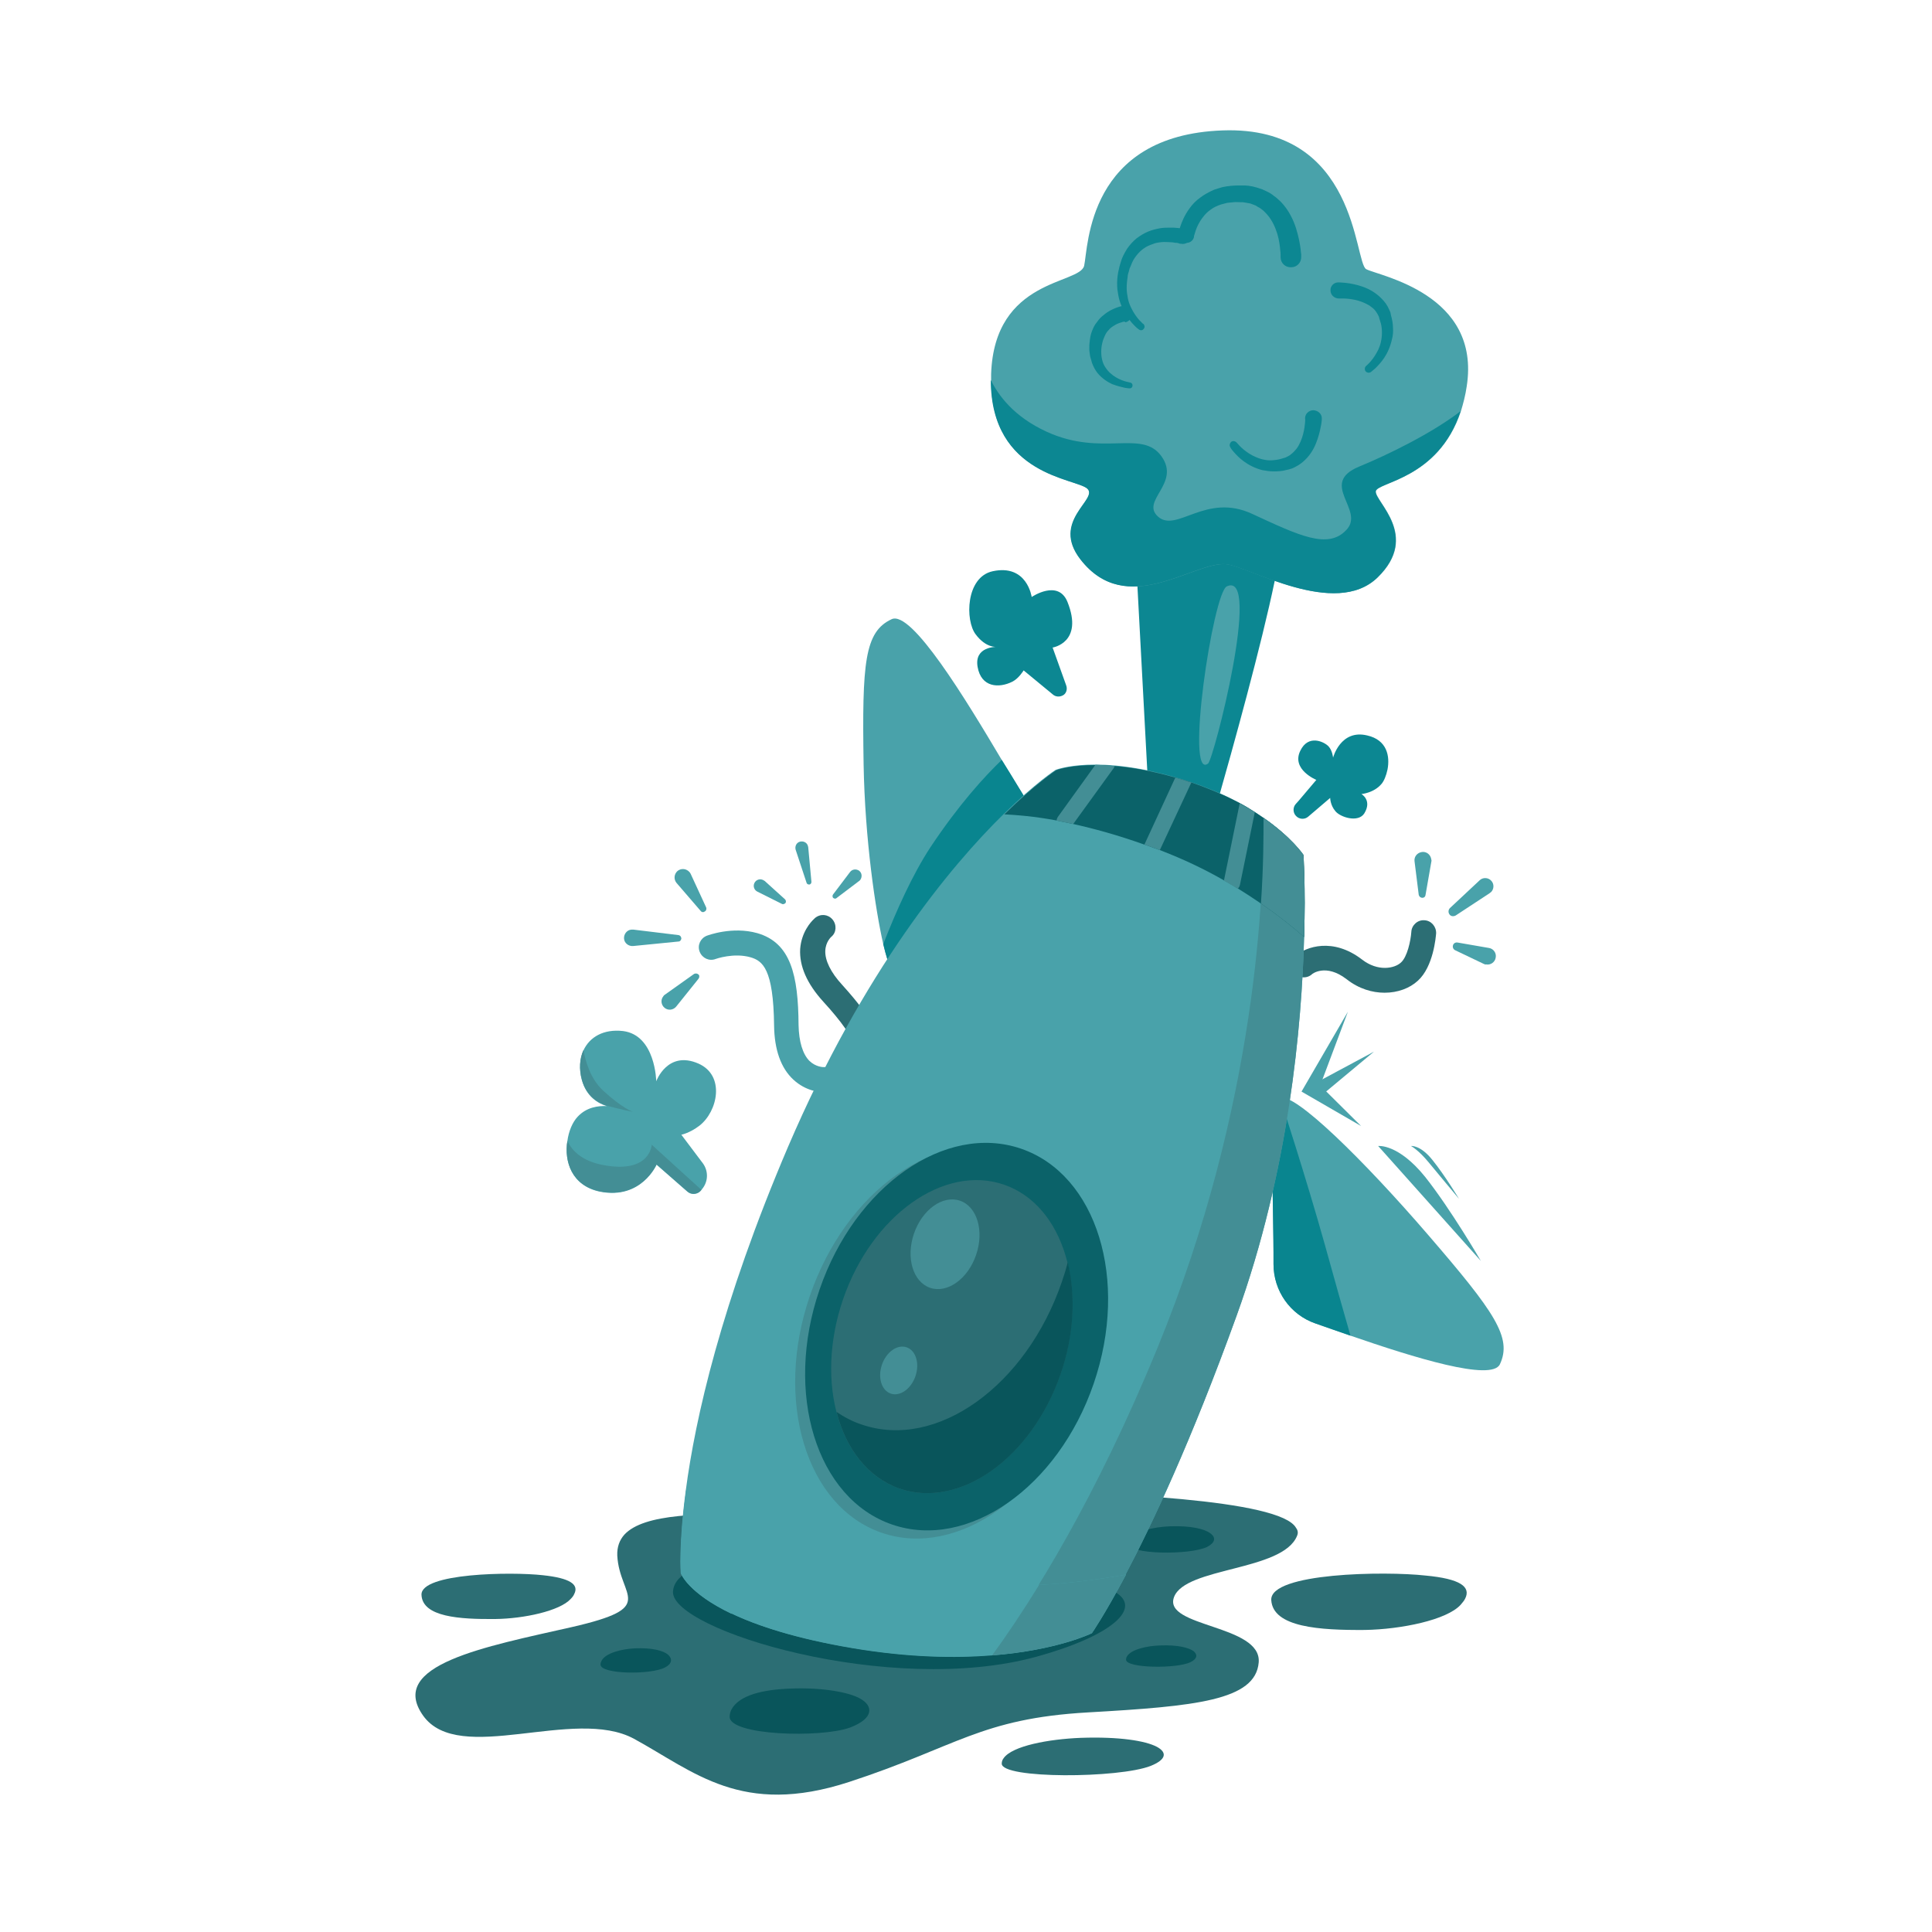<svg width="857" height="857" viewBox="0 0 857 857" fill="none" xmlns="http://www.w3.org/2000/svg">
<path d="M575.332 681.315C568.905 697.027 525.769 695.027 520.77 708.453C515.771 721.88 559.763 720.594 558.335 737.449C556.907 754.303 530.34 756.874 482.633 759.588C434.927 762.302 424.357 774.871 376.651 790.44C328.945 806.009 307.948 785.869 281.238 771.3C254.671 756.874 203.68 783.441 187.683 761.016C171.685 738.448 215.249 730.45 253.672 721.737C292.237 712.881 274.811 708.739 273.811 690.028C273.668 686.171 274.811 683.172 276.953 680.744C285.666 671.317 310.948 671.174 341.228 671.745C379.365 672.602 388.935 659.89 442.069 661.033C491.061 662.033 567.905 665.032 574.904 677.744C575.761 678.887 575.904 680.03 575.332 681.315Z" fill="#2C6E74"/>
<path d="M649.891 709.168C649.462 710.025 648.748 710.882 647.891 711.881C641.749 718.595 621.61 722.737 605.47 723.022C585.473 723.165 564.619 721.88 563.905 709.739C563.334 697.598 614.468 696.884 632.322 698.884C647.748 700.312 652.605 703.883 649.891 709.168Z" fill="#2C6E74"/>
<path d="M254.671 707.167C254.386 707.882 253.814 708.596 253.1 709.31C248.244 714.595 232.389 718.023 219.677 718.166C203.965 718.308 187.397 717.309 186.968 707.453C186.54 697.74 226.819 697.169 240.816 698.74C252.957 700.026 256.957 702.882 254.671 707.167Z" fill="#2C6E74"/>
<path d="M510.486 783.298C496.488 788.868 444.211 789.154 444.354 782.298C444.354 781.441 444.639 780.584 445.211 779.87C449.067 774.442 465.065 771.442 479.491 770.871C496.488 770.3 508.057 772.157 513.199 774.87C517.913 777.441 517.199 780.584 510.486 783.298Z" fill="#2C6E74"/>
<path d="M377.079 766.301C364.224 771.014 323.374 769.872 323.66 761.444C323.66 760.445 323.945 759.445 324.374 758.445C327.802 751.875 338.514 749.446 350.798 749.018C365.081 748.447 376.794 750.732 381.507 753.446C387.506 756.731 387.649 762.301 377.079 766.301Z" fill="#09555B"/>
<path d="M535.482 686.172C527.912 689.886 500.345 689.6 500.488 684.744C500.488 684.172 500.631 683.601 500.916 683.03C503.059 679.316 511.486 677.316 519.199 677.031C528.198 676.745 534.339 678.173 536.91 680.173C539.481 682.03 539.053 684.315 535.482 686.172Z" fill="#09555B"/>
<path d="M528.055 737.306C521.913 740.306 499.345 740.02 499.488 736.164C499.488 735.735 499.631 735.164 499.916 734.735C501.63 731.736 508.629 730.022 514.914 729.879C522.341 729.593 527.34 730.879 529.483 732.45C531.34 734.021 531.054 735.878 528.055 737.306Z" fill="#09555B"/>
<path d="M459.78 734.877C394.934 752.731 297.664 723.022 298.521 706.025C298.664 703.882 299.521 702.026 301.092 700.312C312.233 688.028 357.654 684.6 398.933 687.028C447.354 690.028 480.062 697.741 494.346 706.025C507.344 713.309 492.917 725.736 459.78 734.877Z" fill="#09555B"/>
<path d="M295.093 739.591C288.951 743.019 266.098 742.733 266.384 738.305C266.384 737.734 266.526 737.306 266.812 736.734C268.526 733.306 275.525 731.449 281.81 731.164C289.237 730.878 294.236 732.164 296.379 734.02C298.378 735.877 298.093 738.02 295.093 739.591Z" fill="#09555B"/>
<path d="M503.345 237.675C503.345 237.675 499.631 226.106 512.486 225.391C525.341 224.82 512.486 205.823 525.341 194.825C538.196 183.827 553.479 188.683 554.051 203.395C554.622 218.107 552.194 227.248 554.051 230.962C555.907 234.676 561.335 224.249 568.048 231.533C574.761 238.818 533.197 379.509 533.197 379.509L510.629 373.938L503.345 237.675Z" fill="#0C8792"/>
<path d="M544.195 260.1C538.053 262.957 525.484 346.943 535.911 338.658C538.339 336.802 559.907 252.816 544.195 260.1Z" fill="#49A2AA"/>
<path d="M650.605 171.4C650.034 175.399 649.034 179.113 648.034 182.398C638.036 212.679 610.755 213.821 610.326 217.963C609.898 222.534 630.037 237.674 611.183 256.1C592.329 274.525 553.907 251.101 543.766 250.244C529.483 249.101 499.773 274.525 479.348 248.101C466.208 231.104 487.347 221.534 482.491 216.821C477.634 212.107 439.641 211.25 439.641 168.543C439.641 167.686 439.641 166.829 439.641 165.972C441.069 123.265 479.063 126.264 480.919 117.837C482.776 109.41 482.348 59.99 542.338 57.847C602.471 55.705 600.614 116.552 606.041 119.408C611.755 122.408 657.033 130.264 650.605 171.4Z" fill="#49A2AA"/>
<path d="M602.899 206.965C615.754 201.68 635.037 192.253 647.892 182.398C637.894 212.678 610.612 213.821 610.184 217.963C609.755 222.534 629.895 237.674 611.041 256.1C592.187 274.525 553.765 251.101 543.624 250.244C529.34 249.101 499.631 274.525 479.206 248.101C466.065 231.104 487.204 221.534 482.348 216.821C477.492 212.107 439.498 211.25 439.498 168.543C442.783 175.256 449.639 184.826 464.351 191.539C489.061 202.823 506.487 190.254 515.2 202.394C523.913 214.535 505.63 222.105 513.771 229.247C522.056 236.389 534.911 218.392 555.479 227.962C576.19 237.531 589.045 243.816 597.186 235.103C605.756 226.248 584.617 214.535 602.899 206.965Z" fill="#0C8792"/>
<path d="M505.345 146.261C505.345 146.261 505.202 146.118 504.773 145.832C504.345 145.546 503.916 145.118 503.202 144.404C501.917 143.118 500.203 141.119 498.774 138.405C498.06 137.119 497.346 135.548 496.775 133.834C496.203 132.12 495.918 130.263 495.632 128.264C495.489 126.264 495.489 124.264 495.775 122.265C495.918 121.265 496.06 120.265 496.346 119.265C496.489 118.694 496.489 118.408 496.775 117.551L497.203 116.123C497.632 114.409 498.774 112.266 499.917 110.409C501.06 108.695 502.631 106.981 504.202 105.696C505.916 104.41 507.63 103.411 509.344 102.696C511.058 101.982 512.915 101.554 514.486 101.268C516.057 100.982 517.628 100.982 518.914 100.982C520.199 100.982 521.342 100.982 522.342 101.125C523.342 101.268 524.056 101.268 524.484 101.411C525.056 101.554 525.341 101.554 525.341 101.554C527.198 101.982 528.341 103.696 527.912 105.553C527.484 107.41 525.77 108.553 523.913 108.124H523.77H523.484C523.484 108.124 523.342 108.124 523.056 107.981C522.627 107.838 522.199 107.696 521.342 107.696C520.628 107.553 519.771 107.41 518.628 107.41C517.628 107.41 516.486 107.267 515.2 107.41C513.915 107.553 512.629 107.696 511.344 108.267C510.058 108.695 508.63 109.267 507.487 110.124C506.202 110.981 505.059 112.123 504.059 113.409C503.059 114.694 502.345 115.837 501.631 117.837L501.06 119.122L500.774 120.265C500.488 121.122 500.203 121.979 500.203 122.836C499.917 124.55 499.774 126.264 499.774 127.835C499.774 129.406 500.06 131.12 500.345 132.549C500.631 133.977 501.202 135.405 501.774 136.548C502.916 138.976 504.345 140.833 505.345 141.976C505.916 142.547 506.344 142.975 506.63 143.261C506.916 143.547 507.059 143.69 507.059 143.69H507.201C507.773 144.261 507.916 145.261 507.344 145.832C506.916 146.546 506.059 146.689 505.345 146.261Z" fill="#0C8792"/>
<path d="M522.628 104.268C522.628 104.268 522.628 103.982 522.771 103.268C522.913 102.697 523.199 101.84 523.485 100.697C524.199 98.555 525.342 95.555 527.77 92.27C528.912 90.699 530.484 88.985 532.34 87.699C534.197 86.271 536.34 85.128 538.625 84.128C539.768 83.7 541.053 83.414 542.339 82.986C543.624 82.7 544.91 82.557 546.195 82.414C547.481 82.272 548.766 82.272 550.052 82.272H551.052H551.194H551.623H551.766H552.194L553.908 82.414C554.48 82.557 554.908 82.557 555.622 82.7L557.765 83.271C558.479 83.557 559.193 83.7 559.907 83.986L561.764 84.843C563.05 85.414 564.192 86.128 565.192 86.985C566.335 87.699 567.192 88.699 568.192 89.556C571.762 93.27 573.762 97.698 574.905 101.268C576.047 104.982 576.619 108.124 576.904 110.267C577.047 111.409 577.047 112.266 577.19 112.838C577.19 113.552 577.19 113.838 577.19 113.838C577.333 116.409 575.333 118.551 572.762 118.551C570.191 118.694 568.049 116.694 568.049 114.123V113.98V113.695C568.049 113.695 568.049 113.552 568.049 113.123C568.049 112.695 568.049 111.981 567.906 111.124C567.763 109.41 567.477 106.696 566.62 103.839C565.763 100.983 564.335 97.698 562.05 95.126C561.478 94.555 560.907 93.841 560.193 93.27C559.479 92.698 558.765 92.127 558.05 91.841L556.908 91.127C556.479 90.984 556.194 90.841 555.765 90.699L554.622 90.27C554.194 90.127 553.48 90.127 553.051 89.984L551.337 89.699H550.909H550.766C550.48 89.699 551.194 89.699 551.052 89.699H550.909H550.195C549.195 89.699 548.195 89.556 547.195 89.699C546.195 89.842 545.195 89.842 544.338 89.984C543.481 90.27 542.482 90.413 541.625 90.699C539.911 91.27 538.339 91.984 537.054 92.984C535.768 93.841 534.626 94.984 533.769 96.126C531.912 98.412 530.912 100.697 530.341 102.411C530.055 103.268 529.912 103.839 529.769 104.268C529.627 104.696 529.627 104.839 529.627 104.839V105.125C529.198 106.982 527.484 107.981 525.627 107.696C523.342 107.696 522.342 105.982 522.628 104.268Z" fill="#0C8792"/>
<path d="M593.616 125.265C593.616 125.265 594.616 125.265 596.187 125.407C597.758 125.55 599.9 125.836 602.471 126.55C605.042 127.264 608.042 128.407 610.899 130.692C612.327 131.835 613.612 133.12 614.755 134.692C615.326 135.549 615.755 136.263 616.183 137.263L616.755 138.548L617.04 139.976C617.469 141.405 617.897 143.547 617.897 145.261C618.04 147.118 617.897 148.832 617.469 150.403C616.755 153.688 615.469 156.545 614.041 158.688C612.613 160.83 611.041 162.401 610.042 163.401C608.899 164.401 608.185 164.972 608.185 164.972C607.471 165.544 606.328 165.401 605.757 164.687C605.185 163.972 605.328 162.83 606.042 162.258C605.899 162.401 608.47 160.402 610.613 156.545C611.756 154.688 612.613 152.26 612.898 149.546C613.041 148.261 613.041 146.832 612.898 145.547C612.755 144.119 612.47 143.119 611.898 141.405L611.613 140.405L611.184 139.548C610.899 138.977 610.47 138.405 610.184 137.977C609.47 136.977 608.47 136.263 607.471 135.549C605.328 134.263 603.043 133.406 600.9 132.978C598.758 132.549 597.044 132.406 595.758 132.406C594.473 132.406 593.901 132.406 593.901 132.406C591.902 132.406 590.188 130.835 590.188 128.835C590.045 126.979 591.616 125.265 593.616 125.265Z" fill="#0C8792"/>
<path d="M498.774 142.69C498.774 142.69 498.631 142.69 498.488 142.69C498.203 142.69 497.917 142.833 497.488 142.975C496.489 143.261 495.203 143.69 493.775 144.689C493.061 145.118 492.346 145.689 491.775 146.403C491.061 147.118 490.49 147.975 490.061 148.974C489.633 149.974 489.204 150.974 488.918 152.26C488.633 153.402 488.49 154.831 488.49 155.973C488.49 157.544 488.633 158.544 488.918 159.687C489.204 160.83 489.633 161.972 490.347 162.972C491.632 164.972 493.346 166.4 495.06 167.4C496.774 168.4 498.345 168.971 499.488 169.257C500.631 169.542 501.345 169.685 501.202 169.685C501.916 169.685 502.488 170.399 502.345 171.114C502.345 171.828 501.631 172.399 500.916 172.256C500.916 172.256 500.059 172.256 498.774 171.971C497.488 171.685 495.632 171.256 493.346 170.399C491.204 169.4 488.776 167.828 486.776 165.4C485.776 164.115 485.062 162.686 484.491 161.258C484.205 160.544 484.062 159.544 483.776 158.83C483.491 157.973 483.491 157.402 483.348 156.545C483.348 156.116 483.205 155.973 483.205 155.259V154.116C483.205 153.259 483.205 152.545 483.348 151.688C483.491 150.117 483.776 148.403 484.348 146.975C484.919 145.404 485.633 143.975 486.633 142.833C487.49 141.547 488.49 140.547 489.633 139.69C491.632 137.976 493.632 137.119 495.06 136.548C495.774 136.262 496.346 136.119 496.774 135.977C497.203 135.834 497.488 135.834 497.488 135.834C499.488 135.405 501.488 136.548 501.916 138.548C502.345 140.547 501.202 142.547 499.202 142.975C499.06 142.69 498.917 142.69 498.774 142.69Z" fill="#0C8792"/>
<path d="M586.331 185.825C586.331 185.825 586.33 186.825 586.045 188.396C585.759 189.967 585.331 192.11 584.474 194.681C583.617 197.252 582.331 200.251 579.903 202.965C578.76 204.251 577.332 205.536 575.618 206.536C574.761 206.965 573.904 207.536 573.047 207.822L571.619 208.25L570.333 208.536C568.905 208.964 566.762 209.107 565.048 209.107C563.192 209.107 561.478 208.821 559.906 208.536C556.621 207.679 553.907 206.25 551.765 204.679C549.622 203.108 548.194 201.537 547.194 200.394C546.194 199.252 545.766 198.537 545.766 198.395C545.195 197.68 545.48 196.538 546.194 195.966C546.909 195.395 548.051 195.681 548.623 196.395C548.623 196.252 550.337 198.823 554.193 201.251C556.05 202.394 558.478 203.537 561.049 203.965C562.334 204.251 563.763 204.251 565.048 204.108C566.477 203.965 567.477 203.822 569.191 203.251L570.19 202.965L571.047 202.537C571.619 202.251 572.19 201.965 572.619 201.537C573.618 200.823 574.475 199.823 575.19 198.966C576.618 196.966 577.475 194.681 578.046 192.538C578.618 190.396 578.76 188.682 578.903 187.396C579.046 186.111 578.903 185.54 578.903 185.54C578.903 183.54 580.617 181.969 582.617 181.969C584.759 182.112 586.473 183.683 586.331 185.825Z" fill="#0C8792"/>
<path d="M472.921 303.95L466.922 287.238C466.922 287.238 480.777 285.096 473.493 266.956C469.35 256.815 457.638 264.813 457.638 264.813C457.638 264.813 455.638 250.101 440.355 253.387C428.357 255.958 428.072 275.24 432.785 281.382C437.356 287.524 442.069 286.952 442.069 286.952C442.069 286.952 432.071 286.667 433.642 295.808C435.213 304.949 443.069 305.378 449.068 302.378C451.925 300.95 454.067 297.379 454.067 297.379L467.065 308.092C468.208 309.092 469.922 309.234 471.35 308.52C472.921 307.806 473.635 305.806 472.921 303.95Z" fill="#0C8792"/>
<path d="M615.468 341.372C614.897 344.086 613.897 346.514 612.755 347.8C609.327 351.799 603.899 352.227 603.899 352.227C603.899 352.227 608.755 354.941 605.185 360.797C602.471 365.082 594.472 362.511 592.33 359.798C590.044 357.084 590.044 353.941 590.044 353.941L580.331 362.226C578.76 363.654 576.189 363.511 574.761 361.797C573.476 360.369 573.476 358.084 574.761 356.655L576.046 355.227L583.902 345.943C583.902 345.943 572.761 341.372 576.761 333.088C580.331 325.518 587.473 329.088 589.33 331.088C591.044 332.945 591.33 336.087 591.33 336.087C591.33 336.087 594.615 323.375 606.47 326.232C615.326 328.231 616.611 335.516 615.468 341.372Z" fill="#0C8792"/>
<path d="M311.805 516.057C314.09 519.2 314.233 523.485 311.948 526.77L311.091 527.912C310.234 529.055 308.948 529.626 307.663 529.626C306.663 529.626 305.806 529.341 304.949 528.627L291.237 516.629C291.237 516.629 284.524 532.197 266.241 528.627C253.529 526.056 250.244 515.2 251.672 506.202C252.243 501.774 253.957 497.775 256.243 495.346C260.242 491.061 265.384 490.49 269.098 490.633C265.384 489.49 260.099 486.491 258.1 479.063C256.814 474.35 257.1 469.636 258.814 465.923C261.528 460.067 267.669 456.353 276.382 457.353C290.808 459.21 291.094 479.635 291.094 479.635C291.094 479.635 296.093 465.78 309.805 471.779C321.803 477.064 318.375 493.061 310.234 499.346C305.949 502.631 302.235 503.345 302.235 503.345L311.805 516.057Z" fill="#49A2AA"/>
<path d="M280.81 493.204C280.81 493.204 274.954 492.062 269.241 490.49C265.527 489.348 260.242 486.491 258.1 478.921C256.814 474.207 257.1 469.494 258.814 465.78C259.671 470.779 261.956 478.635 267.527 483.777C276.24 491.776 280.81 493.204 280.81 493.204Z" fill="#438E95"/>
<path d="M311.091 527.769C310.234 528.912 308.948 529.483 307.663 529.483C306.663 529.483 305.806 529.198 304.949 528.483L291.237 516.485C291.237 516.485 284.524 532.054 266.241 528.483C253.529 525.912 250.244 515.057 251.672 506.059C253.672 510.344 258.1 515.2 268.241 516.914C288.523 520.485 289.094 507.773 289.094 507.773L311.091 527.769Z" fill="#438E95"/>
<path d="M365.511 484.491C363.654 484.491 357.512 484.062 351.941 478.92C346.371 473.778 343.514 465.637 343.371 454.924C343.086 429.643 338.229 426.215 332.945 424.644C325.517 422.501 317.519 425.358 317.519 425.358C314.662 426.501 311.52 425.072 310.377 422.216C309.234 419.359 310.663 416.217 313.519 415.074C313.948 414.931 324.803 410.789 335.944 413.931C350.799 418.216 354.084 432.642 354.227 454.639C354.37 462.066 356.084 467.637 359.083 470.636C361.94 473.35 365.225 473.35 365.225 473.35C368.224 473.064 370.795 475.635 370.938 478.635C371.081 481.634 368.796 484.205 365.796 484.348C365.939 484.491 365.796 484.491 365.511 484.491Z" fill="#49A2AA"/>
<path d="M361.083 407.647C359.654 408.932 355.512 413.503 354.941 420.93C354.512 428.5 357.94 436.356 365.225 444.355C382.222 462.923 381.222 468.779 378.366 473.493C374.366 480.206 366.653 483.491 366.653 483.491C363.797 484.634 362.511 487.776 363.654 490.633C364.796 493.489 367.939 494.775 370.795 493.632C371.224 493.489 382.079 489.062 387.935 479.063C395.791 465.637 388.221 453.068 373.509 436.785C368.51 431.357 365.939 426.072 366.082 421.787C366.225 417.788 368.653 415.645 368.796 415.502C371.081 413.646 371.224 410.075 369.224 407.789C367.225 405.504 363.939 405.218 361.511 407.218C361.368 407.361 361.226 407.504 361.083 407.647Z" fill="#2C6E74"/>
<path d="M614.183 440.355C608.755 440.355 602.756 438.641 597.329 434.356C588.045 427.214 581.903 432.07 581.903 432.213C579.617 434.213 576.047 433.927 574.19 431.499C572.19 429.214 572.476 425.643 574.904 423.786C579.332 420.072 591.187 415.645 604.185 425.643C611.184 431.071 618.611 429.642 621.468 426.928C624.181 424.5 625.753 417.501 626.038 413.359C626.181 410.36 628.895 407.932 631.894 408.217C634.894 408.36 637.179 411.074 637.036 414.073C636.894 415.502 635.894 428.785 628.895 435.07C625.324 438.355 620.039 440.355 614.183 440.355Z" fill="#2C6E74"/>
<path d="M611.327 508.344L656.891 559.335C656.891 559.335 643.607 536.482 632.181 522.056C620.183 507.201 611.327 508.344 611.327 508.344Z" fill="#49A2AA"/>
<path d="M647.179 531.768C647.179 531.768 635.466 517.771 633.752 515.628C629.182 510.058 625.896 508.344 625.896 508.344C625.896 508.344 630.039 507.772 635.466 514.628C640.894 521.342 647.179 531.768 647.179 531.768Z" fill="#49A2AA"/>
<path d="M577.332 484.205L597.9 448.782L585.616 481.491L603.756 499.488L577.332 484.205Z" fill="#49A2AA"/>
<path d="M609.47 466.493L579.903 482.348L587.188 485.061L609.47 466.493Z" fill="#49A2AA"/>
<path d="M310.805 404.075L300.092 391.649C298.807 390.077 298.95 387.792 300.521 386.364C302.092 385.078 304.377 385.221 305.806 386.792C306.091 387.078 306.234 387.364 306.377 387.649L313.233 402.504C313.519 403.218 313.233 404.075 312.519 404.361C311.947 404.789 311.233 404.646 310.805 404.075Z" fill="#49A2AA"/>
<path d="M300.949 417.644L280.81 419.644C278.81 419.787 276.953 418.358 276.811 416.359C276.668 414.359 278.096 412.502 280.096 412.359C280.381 412.359 280.667 412.359 280.953 412.359L300.949 414.788C301.806 414.93 302.235 415.645 302.235 416.359C302.092 417.073 301.664 417.644 300.949 417.644Z" fill="#49A2AA"/>
<path d="M309.805 434.213L299.95 446.497C298.664 448.068 296.379 448.353 294.808 447.068C293.236 445.782 292.951 443.497 294.236 441.926C294.379 441.64 294.665 441.355 294.95 441.212L307.805 432.07C308.52 431.642 309.377 431.785 309.948 432.356C310.376 432.927 310.234 433.642 309.805 434.213Z" fill="#49A2AA"/>
<path d="M369.509 396.791L377.079 386.793C378.079 385.508 379.793 385.365 381.079 386.222C382.364 387.222 382.507 388.936 381.65 390.221C381.507 390.364 381.364 390.65 381.079 390.793L371.08 398.363C370.652 398.791 369.938 398.648 369.509 398.22C369.224 397.791 369.224 397.22 369.509 396.791Z" fill="#49A2AA"/>
<path d="M357.797 391.649L352.941 376.937C352.512 375.509 353.226 373.795 354.798 373.367C356.226 372.938 357.94 373.652 358.368 375.223C358.368 375.366 358.511 375.652 358.511 375.795L359.94 391.221C359.94 391.792 359.511 392.363 358.94 392.363C358.368 392.363 357.94 392.078 357.797 391.649Z" fill="#49A2AA"/>
<path d="M346.799 400.934L335.944 395.506C334.515 394.792 333.944 393.078 334.658 391.65C335.372 390.221 337.086 389.65 338.515 390.364C338.8 390.507 338.943 390.65 339.229 390.793L348.227 398.934C348.656 399.363 348.799 400.077 348.37 400.648C347.799 401.077 347.227 401.219 346.799 400.934Z" fill="#49A2AA"/>
<path d="M634.894 382.365L632.323 397.076C632.181 397.933 631.466 398.362 630.609 398.219C629.895 398.076 629.467 397.505 629.324 396.934L627.467 382.079C627.181 380.079 628.61 378.222 630.752 377.937C632.752 377.651 634.609 379.079 634.894 381.222C635.037 381.65 635.037 381.936 634.894 382.365Z" fill="#49A2AA"/>
<path d="M660.747 396.22L645.749 406.075C644.749 406.647 643.464 406.504 642.893 405.504C642.321 404.647 642.464 403.504 643.178 402.79L656.319 390.506C657.747 389.078 660.175 389.221 661.461 390.649C662.889 392.078 662.746 394.506 661.318 395.791C661.032 395.934 660.89 396.077 660.747 396.22Z" fill="#49A2AA"/>
<path d="M658.319 427.643L645.464 421.501C644.607 421.073 644.178 420.073 644.607 419.073C644.892 418.359 645.749 417.93 646.463 418.073L660.461 420.501C662.461 420.787 663.889 422.787 663.461 424.786C663.175 426.786 661.175 428.214 659.176 427.786C659.033 427.929 658.747 427.786 658.319 427.643Z" fill="#49A2AA"/>
<path d="M457.067 357.655C457.067 357.655 396.934 429.643 394.649 427.786C394.077 427.358 393.078 424.073 391.792 418.788C388.364 403.79 383.651 372.367 383.079 338.944C382.365 293.951 383.508 280.239 395.506 274.669C404.361 270.527 428.5 310.377 444.355 337.087C450.068 346.228 454.496 353.799 457.067 357.655Z" fill="#49A2AA"/>
<path d="M457.067 357.655C457.067 357.655 396.934 429.643 394.649 427.786C394.077 427.358 393.077 424.072 391.792 418.788C397.648 403.79 404.79 387.936 412.646 375.938C425.358 356.798 436.785 344.371 444.355 337.087C450.068 346.228 454.496 353.798 457.067 357.655Z" fill="#09858F"/>
<path d="M665.318 605.185C661.604 612.898 627.181 602.185 599.043 592.473C593.615 590.616 588.33 588.759 583.474 587.045C572.333 583.189 564.906 572.619 564.906 560.764C565.049 533.197 562.478 489.347 567.762 487.062C574.047 484.205 605.185 514.914 633.609 547.909C663.032 582.046 670.888 593.33 665.318 605.185Z" fill="#49A2AA"/>
<path d="M599.043 592.473C593.615 590.617 588.33 588.76 583.474 587.046C572.333 583.189 564.906 572.62 564.906 560.765C565.049 533.198 562.478 489.348 567.762 487.062C567.905 487.062 579.618 523.342 587.616 551.909C592.187 568.477 596.043 582.047 599.043 592.473Z" fill="#09858F"/>
<path d="M578.475 415.645C577.475 454.638 571.762 519.485 548.48 583.76C528.341 639.465 510.915 676.459 499.345 698.312C489.776 716.309 484.205 724.308 484.205 724.308C484.205 724.308 469.065 731.878 439.927 734.163C423.644 735.449 403.076 735.163 378.366 731.021C309.234 719.451 301.95 697.741 301.95 697.741C301.95 697.741 300.95 685.314 304.235 660.89C308.377 629.466 319.804 578.332 349.656 508.487C383.222 430.357 421.501 384.364 445.212 361.083C459.209 347.371 468.208 341.514 468.208 341.514C468.208 341.514 486.776 333.944 525.198 345.942C540.481 350.656 552.051 356.798 560.192 362.654C572.762 371.367 577.904 379.08 577.904 379.08C577.904 379.08 579.189 393.077 578.475 415.645Z" fill="#49A2AA"/>
<path d="M578.475 415.644C577.475 454.638 571.762 519.484 548.48 583.759C528.341 639.464 510.915 676.458 499.345 698.312C489.776 716.309 484.205 724.307 484.205 724.307C484.205 724.307 469.065 731.877 439.927 734.163C458.495 708.738 486.062 664.603 513.486 597.757C558.05 489.204 560.764 393.791 560.335 362.653C572.905 371.366 578.047 379.079 578.047 379.079C578.047 379.079 579.189 393.077 578.475 415.644Z" fill="#438E95"/>
<path d="M320.519 654.748C320.09 654.748 319.804 654.748 319.376 654.605C315.377 654.034 312.663 650.178 313.234 646.178C313.663 643.75 322.804 584.903 348.085 525.627C373.367 466.494 393.364 437.499 394.221 436.213C396.506 432.928 401.077 432.071 404.505 434.356C407.79 436.642 408.647 441.212 406.361 444.64C406.219 444.926 386.222 473.778 361.655 531.34C337.087 588.902 327.803 647.749 327.803 648.321C327.089 652.177 323.947 654.748 320.519 654.748Z" fill="#49A2AA"/>
<path d="M578.475 415.646C573.476 411.218 567.048 406.076 559.335 400.791C556.193 398.649 552.765 396.364 549.051 394.078C547.052 392.936 545.052 391.65 542.909 390.507C534.482 385.651 524.912 381.08 514.486 377.081C513.629 376.795 512.914 376.51 512.057 376.224C510.486 375.653 509.058 375.081 507.63 374.653C495.632 370.368 485.062 367.511 476.063 365.512C473.492 364.94 470.921 364.512 468.636 363.94C458.638 362.084 450.925 361.512 445.497 361.227C459.495 347.515 468.493 341.658 468.493 341.658C468.493 341.658 474.207 339.373 485.919 339.373C488.49 339.373 491.347 339.516 494.489 339.802C501.916 340.373 510.915 341.944 521.484 344.944C522.77 345.372 524.198 345.658 525.484 346.086C526.484 346.372 527.483 346.658 528.483 347.086C536.768 349.943 543.909 353.085 549.908 356.227C552.336 357.513 554.479 358.798 556.621 360.227C558.05 361.084 559.192 361.941 560.478 362.798C573.047 371.511 578.189 379.224 578.189 379.224C578.189 379.224 579.189 393.078 578.475 415.646Z" fill="#0B6269"/>
<path d="M578.475 415.645C573.475 411.217 567.048 406.075 559.335 400.791C560.478 384.079 560.478 371.081 560.478 362.797C573.047 371.51 578.189 379.223 578.189 379.223C578.189 379.223 579.189 393.078 578.475 415.645Z" fill="#438E95"/>
<path d="M556.621 360.226L550.051 392.363C549.908 393.077 549.622 393.649 549.051 394.22C547.051 393.077 545.052 391.792 542.909 390.649L549.908 356.369C552.336 357.655 554.622 358.94 556.621 360.226Z" fill="#438E95"/>
<path d="M528.483 347.085L514.485 377.08C513.628 376.794 512.914 376.509 512.057 376.223C510.486 375.652 509.057 375.08 507.629 374.652L521.341 344.942C522.626 345.371 524.055 345.657 525.34 346.085C526.483 346.514 527.483 346.799 528.483 347.085Z" fill="#438E95"/>
<path d="M494.489 339.801C494.346 340.086 494.203 340.372 494.06 340.658L476.063 365.511C473.492 364.939 470.921 364.511 468.636 363.94C468.779 363.368 468.921 362.797 469.35 362.226L485.919 339.229C488.49 339.372 491.346 339.515 494.489 339.801Z" fill="#438E95"/>
<path d="M391.141 679.919C424.719 691.438 464.888 663.031 480.861 616.47C496.834 569.909 482.563 522.826 448.985 511.306C415.408 499.787 375.239 528.194 359.265 574.755C343.292 621.316 357.564 668.4 391.141 679.919Z" fill="#438E95"/>
<path d="M395.74 676.263C429.318 687.782 469.342 659.798 485.136 613.759C500.93 567.721 486.513 521.061 452.935 509.542C419.358 498.023 379.334 526.006 363.54 572.045C347.746 618.084 362.163 664.744 395.74 676.263Z" fill="#0B6269"/>
<path d="M399.067 660.319C425.705 669.458 457.655 646.682 470.428 609.448C483.202 572.214 471.962 534.622 445.324 525.483C418.685 516.345 386.736 539.121 373.962 576.354C361.189 613.588 372.429 651.181 399.067 660.319Z" fill="#2C6E74"/>
<path d="M412.574 571.249C420.185 573.86 429.322 567.327 432.983 556.656C436.643 545.986 433.441 535.22 425.83 532.609C418.219 529.998 409.081 536.531 405.421 547.201C401.76 557.871 404.963 568.638 412.574 571.249Z" fill="#438E95"/>
<path d="M395.118 618.173C399.222 619.581 404.126 616.125 406.072 610.454C408.017 604.784 406.267 599.045 402.163 597.637C398.059 596.229 393.155 599.685 391.21 605.356C389.264 611.027 391.014 616.765 395.118 618.173Z" fill="#438E95"/>
<path d="M470.493 609.469C457.638 646.749 425.786 669.459 399.076 660.318C385.079 655.462 375.223 642.75 371.081 626.324C374.509 628.609 378.223 630.609 382.222 631.894C415.359 643.321 455.21 614.897 471.064 568.476C472.064 565.62 472.921 562.763 473.635 559.906C477.206 574.618 476.492 592.187 470.493 609.469Z" fill="#09555B"/>
<path d="M499.488 698.455C489.918 716.452 484.348 724.45 484.348 724.45C484.348 724.45 469.207 732.02 440.069 734.306C423.786 735.591 403.218 735.306 378.508 731.163C352.941 726.878 335.944 721.165 324.517 715.737C305.092 706.453 302.092 697.883 302.092 697.883C302.092 697.883 301.093 685.457 304.378 661.032C310.377 666.603 318.375 672.887 328.945 678.744C345.228 687.742 367.367 696.169 397.505 700.597C420.073 703.882 441.641 704.311 460.923 703.025C475.206 702.311 488.204 700.454 499.488 698.455Z" fill="#49A2AA"/>
<path d="M499.488 698.454C489.918 716.451 484.348 724.45 484.348 724.45C484.348 724.45 469.207 732.02 440.069 734.305C446.211 725.878 453.21 715.594 460.923 703.025C475.206 702.311 488.204 700.454 499.488 698.454Z" fill="#438E95"/>
<path d="M328.945 678.887L324.517 715.881C305.092 706.597 302.092 698.027 302.092 698.027C302.092 698.027 301.093 685.6 304.378 661.176C310.377 666.746 318.375 672.888 328.945 678.887Z" fill="#49A2AA"/>
</svg>
